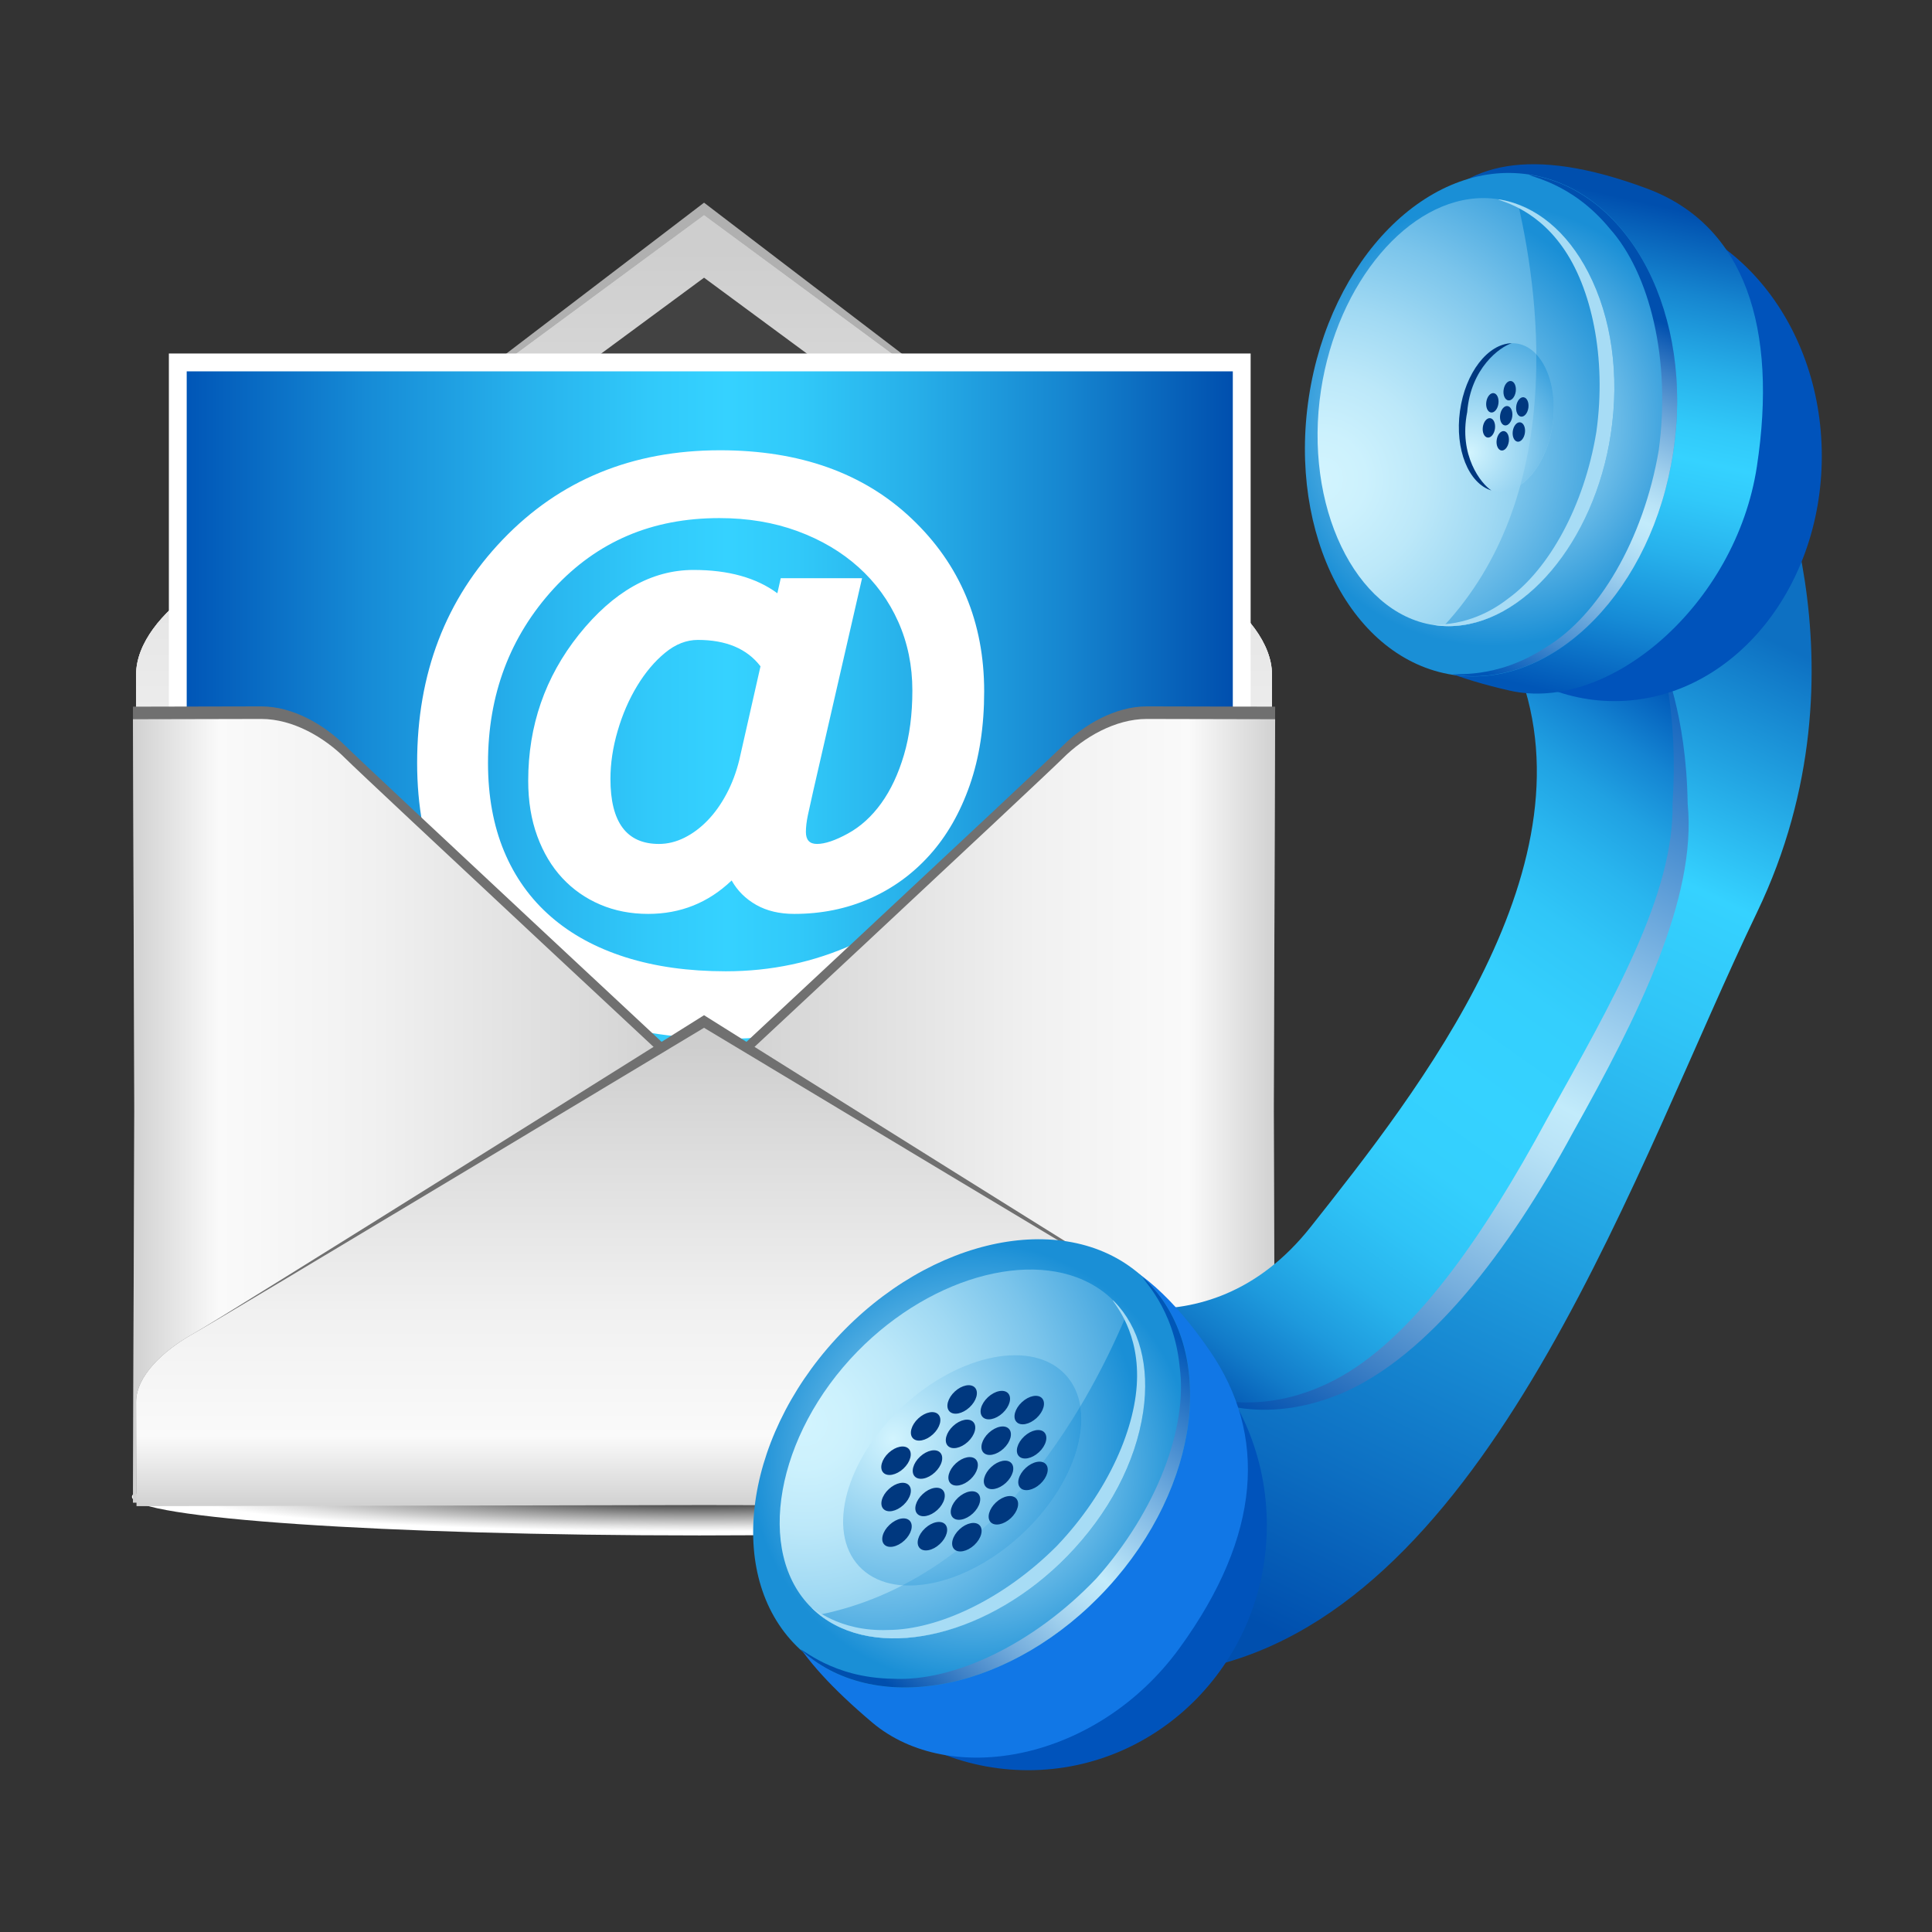 <?xml version="1.0" encoding="utf-8"?>
<!-- Generator: Adobe Illustrator 27.5.0, SVG Export Plug-In . SVG Version: 6.00 Build 0)  -->
<svg version="1.1" id="Layer_1" xmlns="http://www.w3.org/2000/svg" xmlns:xlink="http://www.w3.org/1999/xlink" x="0px" y="0px"
	 viewBox="0 0 800 800" style="enable-background:new 0 0 800 800;" xml:space="preserve">
<rect x="0" y="0" width="800" height="800" fill="#333333" stroke="none"/>
<radialGradient id="SVGID_1_" cx="151.56" cy="797.894" r="79.94" gradientTransform="matrix(2.939 0 0 0.2 -155.881 460.221)" gradientUnits="userSpaceOnUse">
	<stop  offset="0" style="stop-color:#121212"/>
	<stop  offset="0.089" style="stop-color:#2C2C2C"/>
	<stop  offset="0.491" style="stop-color:#9C9C9C"/>
	<stop  offset="0.767" style="stop-color:#E3E3E3"/>
	<stop  offset="0.896" style="stop-color:#FFFFFF"/>
	<stop  offset="1" style="stop-color:#FFFFFF"/>
</radialGradient>
<path style="fill:url(#SVGID_1_);" d="M524.569,619.801c0,8.83-105.199,15.987-234.969,15.987
	c-129.769,0-234.969-7.157-234.969-15.987c0-8.831,105.2-15.988,234.969-15.988C419.37,603.813,524.569,610.97,524.569,619.801z"/>
<path style="fill:#B0B0B0;" d="M503.097,244.688c12.543,8.623,23.599,21.574,23.599,34.638c0,13.054-0.17,47.767-0.17,47.767
	l-234.998-0.559l-234.999,0.559c0,0-0.171-34.713-0.171-47.767c0-13.064,11.056-26.015,23.599-34.638
	c12.545-8.628,211.57-160.766,211.57-160.766S490.551,236.06,503.097,244.688z"/>
<linearGradient id="SVGID_00000065781936946913915320000012137077761843714485_" gradientUnits="userSpaceOnUse" x1="233.52" y1="519.016" x2="618.898" y2="519.016" gradientTransform="matrix(0 -1 -1 0 810.543 722.544)">
	<stop  offset="0" style="stop-color:#D0D0D0"/>
	<stop  offset="0.154" style="stop-color:#FAFAFA"/>
	<stop  offset="0.421" style="stop-color:#F1F1F1"/>
	<stop  offset="0.863" style="stop-color:#D7D7D7"/>
	<stop  offset="1" style="stop-color:#CECECE"/>
</linearGradient>
<path style="fill:url(#SVGID_00000065781936946913915320000012137077761843714485_);" d="M503.097,244.688
	c12.543,8.623,23.599,21.574,23.599,34.638c0,13.054-0.17,52.97-0.17,52.97L291.528,487.83L56.529,332.296
	c0,0-0.171-39.917-0.171-52.97c0-13.064,11.056-26.015,23.599-34.638c12.545-8.628,211.57-155.563,211.57-155.563
	S490.551,236.06,503.097,244.688z"/>
<linearGradient id="SVGID_00000069359516854455577780000014045455129645698495_" gradientUnits="userSpaceOnUse" x1="233.52" y1="519.016" x2="618.898" y2="519.016" gradientTransform="matrix(0 -1 -1 0 810.543 722.544)">
	<stop  offset="0" style="stop-color:#D0D0D0"/>
	<stop  offset="0.154" style="stop-color:#FAFAFA"/>
	<stop  offset="0.421" style="stop-color:#F1F1F1"/>
	<stop  offset="0.863" style="stop-color:#D7D7D7"/>
	<stop  offset="1" style="stop-color:#CECECE"/>
</linearGradient>
<path style="fill:url(#SVGID_00000069359516854455577780000014045455129645698495_);" d="M503.097,244.688
	c12.543,8.623,23.599,21.574,23.599,34.638c0,13.054-0.17,52.97-0.17,52.97L291.528,487.83L56.529,332.296
	c0,0-0.171-39.917-0.171-52.97c0-13.064,11.056-26.015,23.599-34.638c12.545-8.628,211.57-155.563,211.57-155.563
	S490.551,236.06,503.097,244.688z"/>
<path style="fill:#424242;" d="M291.528,462.875L77.303,321.087c-0.056-12.789-0.132-33.149-0.132-41.762
	c0-3.008,4.624-10.649,14.573-17.479c10.988-7.555,155.726-114.345,199.785-146.859c44.058,32.515,188.795,139.304,199.771,146.844
	c9.958,6.845,14.583,14.487,14.583,17.495c0,8.612-0.077,28.973-0.13,41.762L291.528,462.875L291.528,462.875z"/>
<polygon style="fill:#FFFFFF;" points="517.863,594.313 510.475,594.313 77.313,594.313 69.925,594.313 69.925,586.932 
	69.925,153.767 69.925,146.378 77.313,146.378 510.475,146.378 517.863,146.378 517.863,153.767 517.863,586.932 517.863,594.313 
	"/>
<linearGradient id="SVGID_00000077310747803300192710000007045030612043715202_" gradientUnits="userSpaceOnUse" x1="77.312" y1="370.349" x2="510.479" y2="370.349">
	<stop  offset="0" style="stop-color:#0056B7"/>
	<stop  offset="0.172" style="stop-color:#168BD6"/>
	<stop  offset="0.322" style="stop-color:#27B1EC"/>
	<stop  offset="0.442" style="stop-color:#31C9FA"/>
	<stop  offset="0.516" style="stop-color:#35D2FF"/>
	<stop  offset="0.584" style="stop-color:#31C9F9"/>
	<stop  offset="0.696" style="stop-color:#27AFE9"/>
	<stop  offset="0.839" style="stop-color:#1686D0"/>
	<stop  offset="1" style="stop-color:#004FAE"/>
</linearGradient>
<rect x="77.313" y="153.767" style="fill:url(#SVGID_00000077310747803300192710000007045030612043715202_);" width="433.167" height="433.165"/>
<g>
	<path style="fill:#FFFFFF;" d="M368.646,415.529c-22.108,9.746-44.724,14.619-67.848,14.619c-19.737,0-37.503-2.612-53.301-7.826
		c-15.797-5.207-29.245-12.736-40.342-22.609c-11.091-9.868-19.608-21.854-25.538-35.96c-5.929-14.1-8.894-30.044-8.894-47.833
		c0-37.011,11.818-67.848,35.451-92.497c23.63-24.648,53.616-36.975,89.956-36.975c33.032,0,59.504,9.441,79.405,28.337
		c19.993,18.973,29.989,42.814,29.989,71.532c0,14.486-1.992,27.423-5.974,38.82c-3.978,11.387-9.507,21.03-16.577,28.896
		c-7.075,7.881-15.396,13.917-24.968,18.114c-9.571,4.191-19.949,6.28-31.128,6.28c-6.1,0-11.354-1.24-15.756-3.739
		c-4.405-2.5-7.793-5.874-10.163-10.107c-9.659,9.237-21.178,13.846-34.56,13.846c-7.202,0-13.833-1.28-19.887-3.872
		c-6.056-2.585-11.285-6.25-15.69-10.99c-4.405-4.741-7.855-10.523-10.355-17.342c-2.499-6.819-3.747-14.461-3.747-22.931
		c0-22.789,6.987-42.946,20.964-60.486c14.309-17.865,30.152-26.802,47.516-26.802c14.4,0,25.962,3.216,34.689,9.653l1.397-6.224
		h33.67l-20.205,88.056c-0.93,4.065-1.669,7.408-2.22,10.025c-0.549,2.637-0.826,4.964-0.826,6.992c0,3.302,1.522,4.954,4.576,4.954
		c3.3,0,7.581-1.433,12.83-4.314c5.254-2.886,9.845-7.052,13.787-12.52c3.939-5.457,7.074-12.133,9.403-20.009
		c2.327-7.881,3.49-16.773,3.49-26.686c0-10.243-1.949-19.73-5.84-28.459c-3.9-8.724-9.385-16.26-16.458-22.611
		c-7.071-6.356-15.503-11.331-25.284-14.933c-9.781-3.597-20.563-5.396-32.336-5.396c-13.975,0-26.66,2.429-38.052,7.302
		c-11.392,4.873-21.577,12.179-30.561,21.919c-18.121,19.822-27.186,43.881-27.186,72.167c0,13.724,2.225,25.919,6.668,36.595
		c4.446,10.67,10.909,19.688,19.379,27.056c8.468,7.378,18.803,12.982,30.997,16.838c12.197,3.852,26.008,5.783,41.421,5.783
		c18.808,0,36.51-3.771,53.11-11.311L368.646,415.529z M314.901,275.901c-5.594-7.286-14.235-10.925-25.919-10.925
		c-4.743,0-9.276,1.768-13.594,5.336c-4.322,3.551-8.176,8.13-11.565,13.718c-3.386,5.59-6.078,11.793-8.066,18.617
		c-1.989,6.809-2.988,13.445-2.988,19.883c0,17.951,6.689,26.93,20.078,26.93c3.557,0,7.048-0.849,10.482-2.54
		c3.425-1.693,6.625-4.061,9.588-7.109c2.967-3.048,5.591-6.712,7.88-11.001c2.287-4.272,4.065-8.993,5.335-14.161L314.901,275.901z
		"/>
</g>
<path style="fill:#707070;" d="M142.963,308.787c-8.655-8.659-21.658-16.29-34.762-16.29s-53.156,0.116-53.156,0.116l0.564,162.208
	l-0.564,162.211c0,0,40.052,0.115,53.156,0.115s26.107-7.632,34.762-16.289c8.656-8.659,156.112-146.037,156.112-146.037
	S151.619,317.444,142.963,308.787z"/>
<path style="fill:#707070;" d="M440.091,308.787c8.656-8.659,21.658-16.29,34.763-16.29c13.105,0,53.156,0.116,53.156,0.116
	l-0.564,162.208l0.564,162.211c0,0-40.052,0.115-53.156,0.115c-13.104,0-26.106-7.632-34.763-16.289
	c-8.654-8.659-156.111-146.037-156.111-146.037S431.436,317.444,440.091,308.787z"/>
<linearGradient id="SVGID_00000026869111540419876630000001032901495614426267_" gradientUnits="userSpaceOnUse" x1="54.316" y1="460.026" x2="290.188" y2="460.026">
	<stop  offset="0" style="stop-color:#D0D0D0"/>
	<stop  offset="0.154" style="stop-color:#FAFAFA"/>
	<stop  offset="0.421" style="stop-color:#F1F1F1"/>
	<stop  offset="0.863" style="stop-color:#D7D7D7"/>
	<stop  offset="1" style="stop-color:#CECECE"/>
</linearGradient>
<path style="fill:url(#SVGID_00000026869111540419876630000001032901495614426267_);" d="M142.963,313.989
	c-8.655-8.658-21.658-16.289-34.762-16.289s-53.156,0.116-53.156,0.116l0.564,162.209l-0.564,162.209c0,0,40.052,0.117,53.156,0.117
	s26.107-7.632,34.762-16.291c8.656-8.657,156.112-146.035,156.112-146.035S151.619,322.647,142.963,313.989z"/>
<linearGradient id="SVGID_00000018206104623162157500000003653209260597145496_" gradientUnits="userSpaceOnUse" x1="-15.557" y1="460.026" x2="220.315" y2="460.026" gradientTransform="matrix(-1 0 0 1 513.182 0)">
	<stop  offset="0" style="stop-color:#D0D0D0"/>
	<stop  offset="0.154" style="stop-color:#FAFAFA"/>
	<stop  offset="0.421" style="stop-color:#F1F1F1"/>
	<stop  offset="0.863" style="stop-color:#D7D7D7"/>
	<stop  offset="1" style="stop-color:#CECECE"/>
</linearGradient>
<path style="fill:url(#SVGID_00000018206104623162157500000003653209260597145496_);" d="M440.091,313.989
	c8.656-8.658,21.658-16.289,34.763-16.289c13.105,0,53.156,0.116,53.156,0.116l-0.564,162.209l0.564,162.209
	c0,0-40.052,0.117-53.156,0.117c-13.104,0-26.106-7.632-34.763-16.291c-8.654-8.657-156.111-146.035-156.111-146.035
	S431.436,322.647,440.091,313.989z"/>
<path style="fill:#707070;" d="M503.097,552.303c12.543,7.023,23.599,17.576,23.599,28.217c0,10.634-0.17,37.944-0.17,37.944
	l-234.998-0.458l-234.999,0.458c0,0-0.171-27.311-0.171-37.944c0-10.641,11.056-21.194,23.599-28.217
	c12.545-7.027,211.57-131.921,211.57-131.921S490.551,545.275,503.097,552.303z"/>
<linearGradient id="SVGID_00000112606897885240748700000012939220376071967878_" gradientUnits="userSpaceOnUse" x1="98.282" y1="519.016" x2="289.742" y2="519.016" gradientTransform="matrix(0 -1 -1 0 810.543 722.544)">
	<stop  offset="0" style="stop-color:#D0D0D0"/>
	<stop  offset="0.154" style="stop-color:#FAFAFA"/>
	<stop  offset="0.421" style="stop-color:#F1F1F1"/>
	<stop  offset="0.863" style="stop-color:#D7D7D7"/>
	<stop  offset="1" style="stop-color:#CECECE"/>
</linearGradient>
<path style="fill:url(#SVGID_00000112606897885240748700000012939220376071967878_);" d="M503.097,552.303
	c12.543,7.023,23.599,17.576,23.599,28.217c0,10.634-0.17,43.149-0.17,43.149l-234.998-0.458l-234.999,0.458
	c0,0-0.171-32.515-0.171-43.149c0-10.641,11.056-21.194,23.599-28.217c12.545-7.027,211.57-126.717,211.57-126.717
	S490.551,545.275,503.097,552.303z"/>
<linearGradient id="SVGID_00000021800118491724214890000018010944709163168922_" gradientUnits="userSpaceOnUse" x1="-216.615" y1="242.273" x2="-16.297" y2="655.917" gradientTransform="matrix(-1 0 0 1 470.047 0)">
	<stop  offset="0" style="stop-color:#0D70C2"/>
	<stop  offset="0.231" style="stop-color:#35D2FF"/>
	<stop  offset="0.348" style="stop-color:#30C5F7"/>
	<stop  offset="0.564" style="stop-color:#22A3E2"/>
	<stop  offset="0.854" style="stop-color:#0C6DC1"/>
	<stop  offset="1" style="stop-color:#004FAE"/>
</linearGradient>
<path style="fill:url(#SVGID_00000021800118491724214890000018010944709163168922_);" d="M730.091,180.178
	c0,0,46.827,94.956-2.602,197.715C678.06,480.653,619.78,657.406,506.359,688.776c-183.408,50.73-72.844-150.888-72.844-150.888
	s113.166,85.85,192.513-111.865c79.347-197.717,39.023-195.116,31.219-226.333C649.442,168.471,730.091,180.178,730.091,180.178z"/>
<linearGradient id="SVGID_00000181770611884706268790000002795589392583209109_" gradientUnits="userSpaceOnUse" x1="-225.288" y1="287.54" x2="-19.77" y2="577.607" gradientTransform="matrix(-1 0 0 1 470.047 0)">
	<stop  offset="0" style="stop-color:#0056B7"/>
	<stop  offset="0.019" style="stop-color:#0562BE"/>
	<stop  offset="0.082" style="stop-color:#1484D2"/>
	<stop  offset="0.149" style="stop-color:#20A1E2"/>
	<stop  offset="0.22" style="stop-color:#29B6EF"/>
	<stop  offset="0.298" style="stop-color:#30C6F8"/>
	<stop  offset="0.388" style="stop-color:#34CFFD"/>
	<stop  offset="0.516" style="stop-color:#35D2FF"/>
	<stop  offset="0.616" style="stop-color:#34CFFD"/>
	<stop  offset="0.699" style="stop-color:#2FC4F7"/>
	<stop  offset="0.777" style="stop-color:#28B3EC"/>
	<stop  offset="0.851" style="stop-color:#1E9ADD"/>
	<stop  offset="0.922" style="stop-color:#127BC9"/>
	<stop  offset="0.991" style="stop-color:#0254B1"/>
	<stop  offset="1" style="stop-color:#004FAE"/>
</linearGradient>
<path style="fill:url(#SVGID_00000181770611884706268790000002795589392583209109_);" d="M688.466,273.833
	c0,0,23.413,68.94-13.008,136.58c-36.421,67.64-92.354,196.416-179.505,167.798l-57.233-44.225c0,0,59.835,29.918,104.061-26.015
	c44.227-55.933,119.671-150.889,84.549-234.138H688.466z"/>
<g>
	
		<linearGradient id="SVGID_00000093888193089299064130000018120793849806586530_" gradientUnits="userSpaceOnUse" x1="-237" y1="277.901" x2="-63.999" y2="596.588" gradientTransform="matrix(-1 0 0 1 470.047 0)">
		<stop  offset="0" style="stop-color:#0056B7"/>
		<stop  offset="0.352" style="stop-color:#88BEE7"/>
		<stop  offset="0.516" style="stop-color:#C2EBFB"/>
		<stop  offset="0.567" style="stop-color:#B9E3F7"/>
		<stop  offset="0.65" style="stop-color:#9FCFED"/>
		<stop  offset="0.757" style="stop-color:#76AEDD"/>
		<stop  offset="0.882" style="stop-color:#3D80C6"/>
		<stop  offset="1" style="stop-color:#004FAE"/>
	</linearGradient>
	<path style="fill:url(#SVGID_00000093888193089299064130000018120793849806586530_);" d="M495.953,578.211
		c-0.64-1.67,22.57,14.076,59.388-1.153c35.954-15.257,69.24-58.595,95.901-107.978c27.143-48.419,51.455-97.283,47.589-136.194
		c-0.538-37.677-10.573-59.19-10.365-59.053c-0.446-0.06,6.534,22.459,4.096,58.86c0.705,37.61-24.517,81.297-51.914,130.553
		c-26.395,48.845-55.805,91.414-87.999,108.177C519.946,588.45,495.398,576.565,495.953,578.211z"/>
</g>
<path style="fill:#0053BB;" d="M582.668,188.852c0,56.034,38.437,101.459,85.849,101.459c47.413,0,85.851-45.425,85.851-101.459
	c0-56.034-38.438-101.459-85.851-101.459C621.105,87.393,582.668,132.818,582.668,188.852z"/>
<path style="fill:#0053BB;" d="M326.853,631.543c0,56.034,44.262,101.459,98.859,101.459c54.596,0,98.856-45.425,98.856-101.459
	c0-56.034-44.261-101.459-98.856-101.459C371.115,530.084,326.853,575.509,326.853,631.543z"/>
<linearGradient id="SVGID_00000047052042452848774950000017291758609798549650_" gradientUnits="userSpaceOnUse" x1="-154.202" y1="282.231" x2="-199.175" y2="81.172" gradientTransform="matrix(-1 0 0 1 470.047 0)">
	<stop  offset="0" style="stop-color:#0056B7"/>
	<stop  offset="0.172" style="stop-color:#168BD6"/>
	<stop  offset="0.322" style="stop-color:#27B1EC"/>
	<stop  offset="0.442" style="stop-color:#31C9FA"/>
	<stop  offset="0.516" style="stop-color:#35D2FF"/>
	<stop  offset="0.584" style="stop-color:#31C9F9"/>
	<stop  offset="0.696" style="stop-color:#27AFE9"/>
	<stop  offset="0.839" style="stop-color:#1686D0"/>
	<stop  offset="1" style="stop-color:#004FAE"/>
</linearGradient>
<path style="fill:url(#SVGID_00000047052042452848774950000017291758609798549650_);" d="M567.992,169.574
	c-8.697,57.213-28.683,96.886,57.168,116.397c41.08,9.339,93.625-35.578,102.328-92.786c8.699-57.213-4.781-99.95-45.527-115.118
	C583.535,41.429,576.697,112.371,567.992,169.574z"/>
<path style="fill:#1177E6;" d="M357.635,588.131c-34.043,46.802-63.763,68.268,3.496,125.087
	c32.178,27.183,93.223,16.034,127.267-30.762c34.038-46.798,36.39-88.432,12.525-123.157
	C439.944,470.578,391.679,541.333,357.635,588.131z"/>
<radialGradient id="SVGID_00000061432391132803281760000006237759924102111640_" cx="-147.357" cy="175.851" r="91.663" gradientTransform="matrix(-1 0 0 1 470.047 0)" gradientUnits="userSpaceOnUse">
	<stop  offset="0" style="stop-color:#D2F4FE"/>
	<stop  offset="1" style="stop-color:#1A8FD6"/>
</radialGradient>
<path style="fill:url(#SVGID_00000061432391132803281760000006237759924102111640_);" d="M541.977,164.371
	c-8.699,57.213,18.012,108.735,59.673,115.072c41.649,6.336,82.477-34.913,91.18-92.12c8.699-57.214-18.012-108.73-59.668-115.062
	C591.508,65.92,550.681,107.169,541.977,164.371z"/>
<linearGradient id="SVGID_00000052075918589955649900000006859764857542536379_" gradientUnits="userSpaceOnUse" x1="-131.791" y1="272.783" x2="-198.13" y2="124.497" gradientTransform="matrix(-1 0 0 1 470.047 0)">
	<stop  offset="0" style="stop-color:#0056B7"/>
	<stop  offset="0.141" style="stop-color:#448BCF"/>
	<stop  offset="0.268" style="stop-color:#7AB4E2"/>
	<stop  offset="0.376" style="stop-color:#A1D2F0"/>
	<stop  offset="0.463" style="stop-color:#B9E4F8"/>
	<stop  offset="0.516" style="stop-color:#C2EBFB"/>
	<stop  offset="0.567" style="stop-color:#B9E3F7"/>
	<stop  offset="0.65" style="stop-color:#9FCFED"/>
	<stop  offset="0.757" style="stop-color:#76AEDD"/>
	<stop  offset="0.882" style="stop-color:#3D80C6"/>
	<stop  offset="1" style="stop-color:#004FAE"/>
</linearGradient>
<path style="fill:url(#SVGID_00000052075918589955649900000006859764857542536379_);" d="M640.181,268
	c21.507-12.87,40.379-44.404,46.674-81.587c5.046-37.372-3.598-73.097-20.304-91.775c-16.041-19.511-34.033-21.473-33.389-22.377
	c-0.136,0.147,0.403,0.209,1.494,0.331c40.782,7.347,66.767,58.214,58.174,114.731c-8.607,56.583-48.642,97.47-89.813,92.232
	c-0.954-0.189-1.448-0.279-1.366-0.112C601.305,278.386,619.063,281.866,640.181,268z"/>
<radialGradient id="SVGID_00000074417394665466772840000003131974223296546974_" cx="-76.633" cy="198.389" r="162.404" gradientTransform="matrix(-1 0 0 1 470.047 0)" gradientUnits="userSpaceOnUse">
	<stop  offset="0" style="stop-color:#D2F4FE"/>
	<stop  offset="0.116" style="stop-color:#CCF1FD"/>
	<stop  offset="0.269" style="stop-color:#BCE8F9"/>
	<stop  offset="0.442" style="stop-color:#A0D9F3"/>
	<stop  offset="0.631" style="stop-color:#7AC4EB"/>
	<stop  offset="0.829" style="stop-color:#4AA9E0"/>
	<stop  offset="1" style="stop-color:#1A8FD6"/>
</radialGradient>
<path style="fill:url(#SVGID_00000074417394665466772840000003131974223296546974_);" d="M599.739,259.276
	c30.93,0,60.47-34.917,67.254-79.51c3.71-24.43,0.386-48.251-9.381-67.07c-8.905-17.184-22.122-27.916-37.198-30.212
	c-2.037-0.3-4.104-0.462-6.153-0.462c-30.933,0-60.47,34.922-67.264,79.504c-7.266,47.783,14.069,92.339,46.595,97.283
	C595.619,259.113,597.692,259.276,599.739,259.276L599.739,259.276z"/>
<radialGradient id="SVGID_00000168801539336584647560000015026278754982605500_" cx="-106.983" cy="189.719" r="109.701" gradientTransform="matrix(-1 0 0 1 470.047 0)" gradientUnits="userSpaceOnUse">
	<stop  offset="0" style="stop-color:#D2F4FE"/>
	<stop  offset="1" style="stop-color:#1A8FD6"/>
</radialGradient>
<path style="fill:url(#SVGID_00000168801539336584647560000015026278754982605500_);" d="M657.612,112.696
	c9.767,18.82,13.091,42.64,9.381,67.07c-6.784,44.592-36.324,79.51-67.254,79.51c-0.609,0-1.22-0.113-1.829-0.138
	c48.992-52.93,40.527-131.448,30.787-174.373C640.291,89.15,650.384,98.749,657.612,112.696z"/>
<path style="fill:#A7DCF5;" d="M661.013,178.863c4.344-30.893-2.084-59.937-14.06-76.654
	c-12.094-17.032-27.063-19.065-26.539-19.725c-0.096,0.081,0.178,0.111,0.712,0.162c14.776,2.525,27.723,13.14,36.486,30.05
	c9.767,18.82,13.091,42.64,9.381,67.07c-6.784,44.592-36.324,79.51-67.254,79.51c-1.957,0-3.934-0.168-5.874-0.447
	c-0.208-0.046-0.329-0.066-0.273-0.02c-0.376-0.63,14.648,1.763,31.075-11.087C641.298,235.623,655.987,209.633,661.013,178.863z"/>
<radialGradient id="SVGID_00000129166366294018068250000003452542108965602180_" cx="67.7" cy="605.967" r="91.659" gradientTransform="matrix(-1 0 0 1 470.047 0)" gradientUnits="userSpaceOnUse">
	<stop  offset="0" style="stop-color:#D2F4FE"/>
	<stop  offset="1" style="stop-color:#1A8FD6"/>
</radialGradient>
<path style="fill:url(#SVGID_00000129166366294018068250000003452542108965602180_);" d="M346.203,554.31
	c-39.181,42.59-45.812,100.24-14.802,128.771c31,28.529,87.908,17.127,127.094-25.462c39.176-42.59,45.807-100.234,14.796-128.76
	C442.286,500.323,385.383,511.726,346.203,554.31z"/>
<linearGradient id="SVGID_00000180342516591196229960000001701086767612401851_" gradientUnits="userSpaceOnUse" x1="-20.709" y1="556.52" x2="99.611" y2="699.603" gradientTransform="matrix(-1 0 0 1 470.047 0)">
	<stop  offset="0" style="stop-color:#0056B7"/>
	<stop  offset="0.352" style="stop-color:#88BEE7"/>
	<stop  offset="0.516" style="stop-color:#C2EBFB"/>
	<stop  offset="0.567" style="stop-color:#B9E3F7"/>
	<stop  offset="0.65" style="stop-color:#9FCFED"/>
	<stop  offset="0.757" style="stop-color:#76AEDD"/>
	<stop  offset="0.882" style="stop-color:#3D80C6"/>
	<stop  offset="1" style="stop-color:#004FAE"/>
</linearGradient>
<path style="fill:url(#SVGID_00000180342516591196229960000001701086767612401851_);" d="M369.749,695.123
	c25.029,1.342,58.301-14.273,84.291-41.594c25.07-28.176,37.864-62.631,34.44-87.456c-2.398-25.146-16.23-36.823-15.189-37.214
	c-0.199,0.046,0.214,0.396,1.052,1.111c29.72,28.872,22.851,85.576-15.848,127.648c-38.76,42.122-94.814,53.672-126.026,26.315
	c-0.687-0.687-1.042-1.036-1.067-0.853C331.706,682.008,344.49,694.823,369.749,695.123z"/>
<radialGradient id="SVGID_00000115478910760685612550000009227291283508484737_" cx="-138.421" cy="187.335" r="72.706" gradientTransform="matrix(-1 0 0 1 470.047 0)" gradientUnits="userSpaceOnUse">
	<stop  offset="0" style="stop-color:#D2F4FE"/>
	<stop  offset="1" style="stop-color:#1A8FD6"/>
</radialGradient>
<path style="fill:url(#SVGID_00000115478910760685612550000009227291283508484737_);" d="M604.535,170.23
	c-2.331,16.92,4.361,31.823,14.97,33.291c10.599,1.468,21.093-11.061,23.435-27.991c2.332-16.92-4.365-31.829-14.964-33.292
	C617.366,140.77,606.873,153.305,604.535,170.23z"/>
<path style="fill:#00387F;" d="M617.559,203.089c-9.465-2.906-15.207-17.001-13.023-32.859c2.19-15.863,11.551-27.87,21.448-28.103
	c-4.868,1.493-17.042,10.289-18.448,28.514C603.946,188.557,613.275,200.325,617.559,203.089z"/>
<radialGradient id="SVGID_00000075880045195387625920000007223899424808163978_" cx="-140.376" cy="186.682" r="54.644" gradientTransform="matrix(-1 0 0 1 470.047 0)" gradientUnits="userSpaceOnUse">
	<stop  offset="0" style="stop-color:#D2F4FE"/>
	<stop  offset="1" style="stop-color:#1A8FD6"/>
</radialGradient>
<path style="fill:url(#SVGID_00000075880045195387625920000007223899424808163978_);" d="M629.571,200.792
	c4.938-18.048,6.706-36.538,6.59-54.052c5.554,5.915,8.424,16.838,6.778,28.79C641.364,186.931,636.085,196.311,629.571,200.792z"/>
<g>
	<path style="fill:#00387F;" d="M625.674,157.775c1.387,0.188,2.266,2.145,1.961,4.355c-0.306,2.211-1.682,3.847-3.069,3.659
		c-1.387-0.194-2.261-2.14-1.956-4.354C622.92,159.219,624.291,157.583,625.674,157.775z"/>
	<path style="fill:#00387F;" d="M624.241,168.141c1.382,0.198,2.261,2.145,1.956,4.36c-0.305,2.215-1.677,3.851-3.065,3.658
		c-1.382-0.193-2.261-2.145-1.956-4.36C621.482,169.595,622.852,167.953,624.241,168.141z"/>
	<path style="fill:#00387F;" d="M622.808,178.517c1.388,0.193,2.261,2.145,1.956,4.354c-0.305,2.216-1.682,3.856-3.063,3.664
		c-1.382-0.194-2.267-2.145-1.956-4.355C620.044,179.965,621.421,178.324,622.808,178.517z"/>
	<path style="fill:#00387F;" d="M630.917,164.503c1.382,0.193,2.261,2.145,1.956,4.354c-0.304,2.211-1.682,3.852-3.063,3.658
		c-1.389-0.188-2.267-2.139-1.963-4.354C628.153,165.951,629.524,164.315,630.917,164.503z"/>
	<path style="fill:#00387F;" d="M629.479,174.879c1.388,0.188,2.261,2.139,1.956,4.349c-0.305,2.215-1.677,3.852-3.058,3.664
		c-1.389-0.193-2.272-2.145-1.968-4.355C626.721,176.322,628.093,174.685,629.479,174.879z"/>
	<path style="fill:#00387F;" d="M617.407,170.804c-1.389-0.193-2.268-2.145-1.961-4.354c0.304-2.21,1.681-3.846,3.067-3.658
		c1.377,0.193,2.256,2.139,1.952,4.354C620.161,169.356,618.789,170.997,617.407,170.804z"/>
	<path style="fill:#00387F;" d="M617.08,173.162c1.384,0.193,2.257,2.144,1.952,4.355c-0.305,2.21-1.682,3.851-3.063,3.664
		c-1.382-0.194-2.267-2.145-1.956-4.36C614.317,174.609,615.69,172.969,617.08,173.162z"/>
</g>
<radialGradient id="SVGID_00000111879232329291652680000012833231530371772065_" cx="107.746" cy="358.712" r="162.397" gradientTransform="matrix(-0.812 -0.584 -0.584 0.812 630.168 361.023)" gradientUnits="userSpaceOnUse">
	<stop  offset="0" style="stop-color:#D2F4FE"/>
	<stop  offset="0.116" style="stop-color:#CCF1FD"/>
	<stop  offset="0.269" style="stop-color:#BCE8F9"/>
	<stop  offset="0.442" style="stop-color:#A0D9F3"/>
	<stop  offset="0.631" style="stop-color:#7AC4EB"/>
	<stop  offset="0.829" style="stop-color:#4AA9E0"/>
	<stop  offset="1" style="stop-color:#1A8FD6"/>
</radialGradient>
<path style="fill:url(#SVGID_00000111879232329291652680000012833231530371772065_);" d="M340.816,669.768
	c25.111,18.058,69.484,6.946,101.022-25.294c17.271-17.671,28.475-38.94,31.539-59.931c2.805-19.151-1.672-35.573-12.571-46.239
	c-1.473-1.438-3.059-2.773-4.721-3.967c-25.11-18.064-69.479-6.956-101.022,25.272c-33.794,34.553-42.488,83.188-18.973,106.19
	C337.56,667.233,339.149,668.574,340.816,669.768L340.816,669.768z"/>
<radialGradient id="SVGID_00000119825900214097963240000015302059109544999305_" cx="77.397" cy="350.04" r="109.7" gradientTransform="matrix(-0.812 -0.584 -0.584 0.812 630.168 361.023)" gradientUnits="userSpaceOnUse">
	<stop  offset="0" style="stop-color:#D2F4FE"/>
	<stop  offset="1" style="stop-color:#1A8FD6"/>
</radialGradient>
<path style="fill:url(#SVGID_00000119825900214097963240000015302059109544999305_);" d="M473.378,584.543
	c-3.064,20.99-14.268,42.26-31.539,59.931c-31.538,32.24-75.912,43.352-101.022,25.294c-0.498-0.361-0.93-0.797-1.408-1.179
	c70.678-14.369,109.646-83.062,126.795-123.598C473.058,555.321,475.648,569.004,473.378,584.543z"/>
<path style="fill:#A7DCF5;" d="M437.505,640.252c21.564-22.539,33.297-49.876,33.338-70.438c0.126-20.89-10.844-31.275-10.036-31.51
	c-0.122,0.011,0.081,0.194,0.488,0.545c10.523,10.68,14.842,26.849,12.083,45.694c-3.064,20.99-14.268,42.26-31.539,59.931
	c-31.538,32.24-75.912,43.352-101.022,25.294c-1.585-1.144-3.094-2.428-4.512-3.789c-0.137-0.158-0.228-0.25-0.214-0.179
	c0.071-0.736,10.869,9.985,31.711,9.136C388.366,674.824,415.462,662.305,437.505,640.252z"/>
<radialGradient id="SVGID_00000042699059418787216120000009898216761722326946_" cx="100.27" cy="595.77" r="109.946" gradientTransform="matrix(-1 0 0 1 470.047 0)" gradientUnits="userSpaceOnUse">
	<stop  offset="0" style="stop-color:#D2F4FE"/>
	<stop  offset="1" style="stop-color:#1A8FD6"/>
</radialGradient>
<path style="fill:url(#SVGID_00000042699059418787216120000009898216761722326946_);" d="M373.859,582.343
	c-23.612,21.874-31.747,51.497-18.171,66.156c13.582,14.639,43.739,8.779,67.345-13.105c23.612-21.885,31.742-51.492,18.171-66.145
	C427.627,554.6,397.471,560.458,373.859,582.343z"/>
<radialGradient id="SVGID_00000057860589669923056460000003755162057235520389_" cx="95.936" cy="599.025" r="85.136" gradientTransform="matrix(-1 0 0 1 470.047 0)" gradientUnits="userSpaceOnUse">
	<stop  offset="0" style="stop-color:#D2F4FE"/>
	<stop  offset="1" style="stop-color:#1A8FD6"/>
</radialGradient>
<path style="fill:url(#SVGID_00000057860589669923056460000003755162057235520389_);" d="M447.337,582.352
	c2.52,15.57-6.463,36.509-24.304,53.043c-15.812,14.659-34.546,22.082-49.286,21.016
	C406.927,639.276,430.899,609.924,447.337,582.352z"/>
<g>
	<path style="fill:#00387F;" d="M431.474,578.974c1.687,1.814,0.676,5.483-2.245,8.186c-2.923,2.714-6.657,3.439-8.328,1.616
		c-1.683-1.804-0.681-5.462,2.24-8.175C426.066,577.896,429.792,577.165,431.474,578.974z"/>
	<path style="fill:#00387F;" d="M417.785,591.667c1.686,1.808,0.67,5.466-2.246,8.18c-2.922,2.714-6.651,3.426-8.328,1.62
		c-1.682-1.813-0.681-5.477,2.235-8.175C412.369,590.585,416.108,589.842,417.785,591.667z"/>
	<path style="fill:#00387F;" d="M404.096,604.344c1.677,1.818,0.672,5.487-2.245,8.19c-2.926,2.709-6.656,3.435-8.332,1.616
		c-1.677-1.809-0.676-5.467,2.245-8.171C398.68,603.266,402.414,602.54,404.096,604.344z"/>
	<path style="fill:#00387F;" d="M390.408,617.041c1.668,1.815,0.671,5.478-2.245,8.176c-2.927,2.709-6.662,3.439-8.338,1.62
		c-1.672-1.813-0.67-5.466,2.251-8.175C384.992,615.948,388.726,615.227,390.408,617.041z"/>
	<path style="fill:#00387F;" d="M376.714,629.729c1.672,1.815,0.681,5.473-2.245,8.182c-2.917,2.702-6.651,3.429-8.334,1.621
		c-1.688-1.814-0.671-5.473,2.246-8.176C371.308,628.636,375.033,627.914,376.714,629.729z"/>
	<path style="fill:#00387F;" d="M406.861,586.723c-1.682-1.809-0.692-5.462,2.235-8.176c2.921-2.709,6.646-3.43,8.333-1.625
		c1.682,1.808,0.676,5.481-2.247,8.185C412.252,587.819,408.527,588.536,406.861,586.723z"/>
	<path style="fill:#00387F;" d="M403.024,588.841c1.682,1.81,0.666,5.483-2.256,8.186c-2.917,2.702-6.646,3.435-8.323,1.62
		c-1.677-1.815-0.681-5.482,2.241-8.186C397.613,587.75,401.344,587.028,403.024,588.841z"/>
	<path style="fill:#00387F;" d="M389.337,601.523c1.682,1.815,0.665,5.478-2.263,8.191c-2.911,2.704-6.64,3.435-8.317,1.621
		c-1.682-1.819-0.676-5.482,2.24-8.191C383.924,600.441,387.66,599.716,389.337,601.523z"/>
	<path style="fill:#00387F;" d="M376.353,614.988c1.683,1.81,0.682,5.478-2.246,8.187c-2.921,2.708-6.646,3.424-8.332,1.615
		c-1.677-1.813-0.67-5.477,2.251-8.175C370.947,613.901,374.677,613.174,376.353,614.988z"/>
	<path style="fill:#00387F;" d="M393.117,584.385c-1.682-1.808-0.676-5.473,2.241-8.186c2.921-2.698,6.655-3.429,8.337-1.621
		c1.684,1.819,0.667,5.483-2.25,8.182C398.528,585.467,394.793,586.199,393.117,584.385z"/>
	<path style="fill:#00387F;" d="M388.564,585.722c1.692,1.818,0.681,5.487-2.247,8.195c-2.911,2.697-6.645,3.425-8.328,1.611
		c-1.677-1.81-0.666-5.478,2.246-8.18C383.163,584.635,386.896,583.913,388.564,585.722z"/>
	<path style="fill:#00387F;" d="M376.313,599.959c1.672,1.814,0.67,5.473-2.25,8.18c-2.917,2.704-6.651,3.436-8.328,1.622
		c-1.677-1.813-0.676-5.478,2.246-8.181C370.896,598.877,374.626,598.144,376.313,599.959z"/>
	<path style="fill:#00387F;" d="M433.024,606.243c1.69,1.809,0.674,5.473-2.247,8.186c-2.921,2.704-6.636,3.425-8.323,1.615
		c-1.682-1.814-0.675-5.472,2.251-8.186C427.622,605.156,431.352,604.431,433.024,606.243z"/>
	<path style="fill:#00387F;" d="M412.439,622.093c2.922-2.703,6.646-3.426,8.333-1.616c1.677,1.809,0.676,5.477-2.245,8.185
		c-2.922,2.708-6.656,3.424-8.333,1.621C408.513,628.464,409.523,624.8,412.439,622.093z"/>
	<path style="fill:#00387F;" d="M405.651,631.608c1.681,1.825,0.666,5.488-2.245,8.19c-2.922,2.698-6.652,3.436-8.339,1.632
		c-1.671-1.818-0.67-5.487,2.256-8.19C400.235,630.531,403.965,629.81,405.651,631.608z"/>
	<path style="fill:#00387F;" d="M432.459,593.141c1.672,1.813,0.676,5.478-2.24,8.175c-2.933,2.719-6.667,3.44-8.338,1.626
		c-1.682-1.809-0.676-5.473,2.24-8.18C427.043,592.063,430.777,591.326,432.459,593.141z"/>
	<path style="fill:#00387F;" d="M418.766,605.828c1.678,1.813,0.67,5.473-2.246,8.185c-2.926,2.704-6.651,3.426-8.328,1.616
		c-1.682-1.809-0.675-5.467,2.242-8.171C413.359,604.74,417.089,604.014,418.766,605.828z"/>
	<path style="fill:#00387F;" d="M405.071,618.505c1.684,1.814,0.677,5.483-2.24,8.196c-2.926,2.703-6.651,3.429-8.333,1.621
		c-1.682-1.815-0.676-5.479,2.245-8.187C399.667,617.434,403.401,616.69,405.071,618.505z"/>
	<path style="fill:#00387F;" d="M391.388,631.203c1.672,1.813,0.671,5.467-2.256,8.175c-2.921,2.714-6.65,3.439-8.322,1.62
		c-1.683-1.808-0.682-5.461,2.251-8.175C385.972,630.114,389.702,629.394,391.388,631.203z"/>
</g>
</svg>
